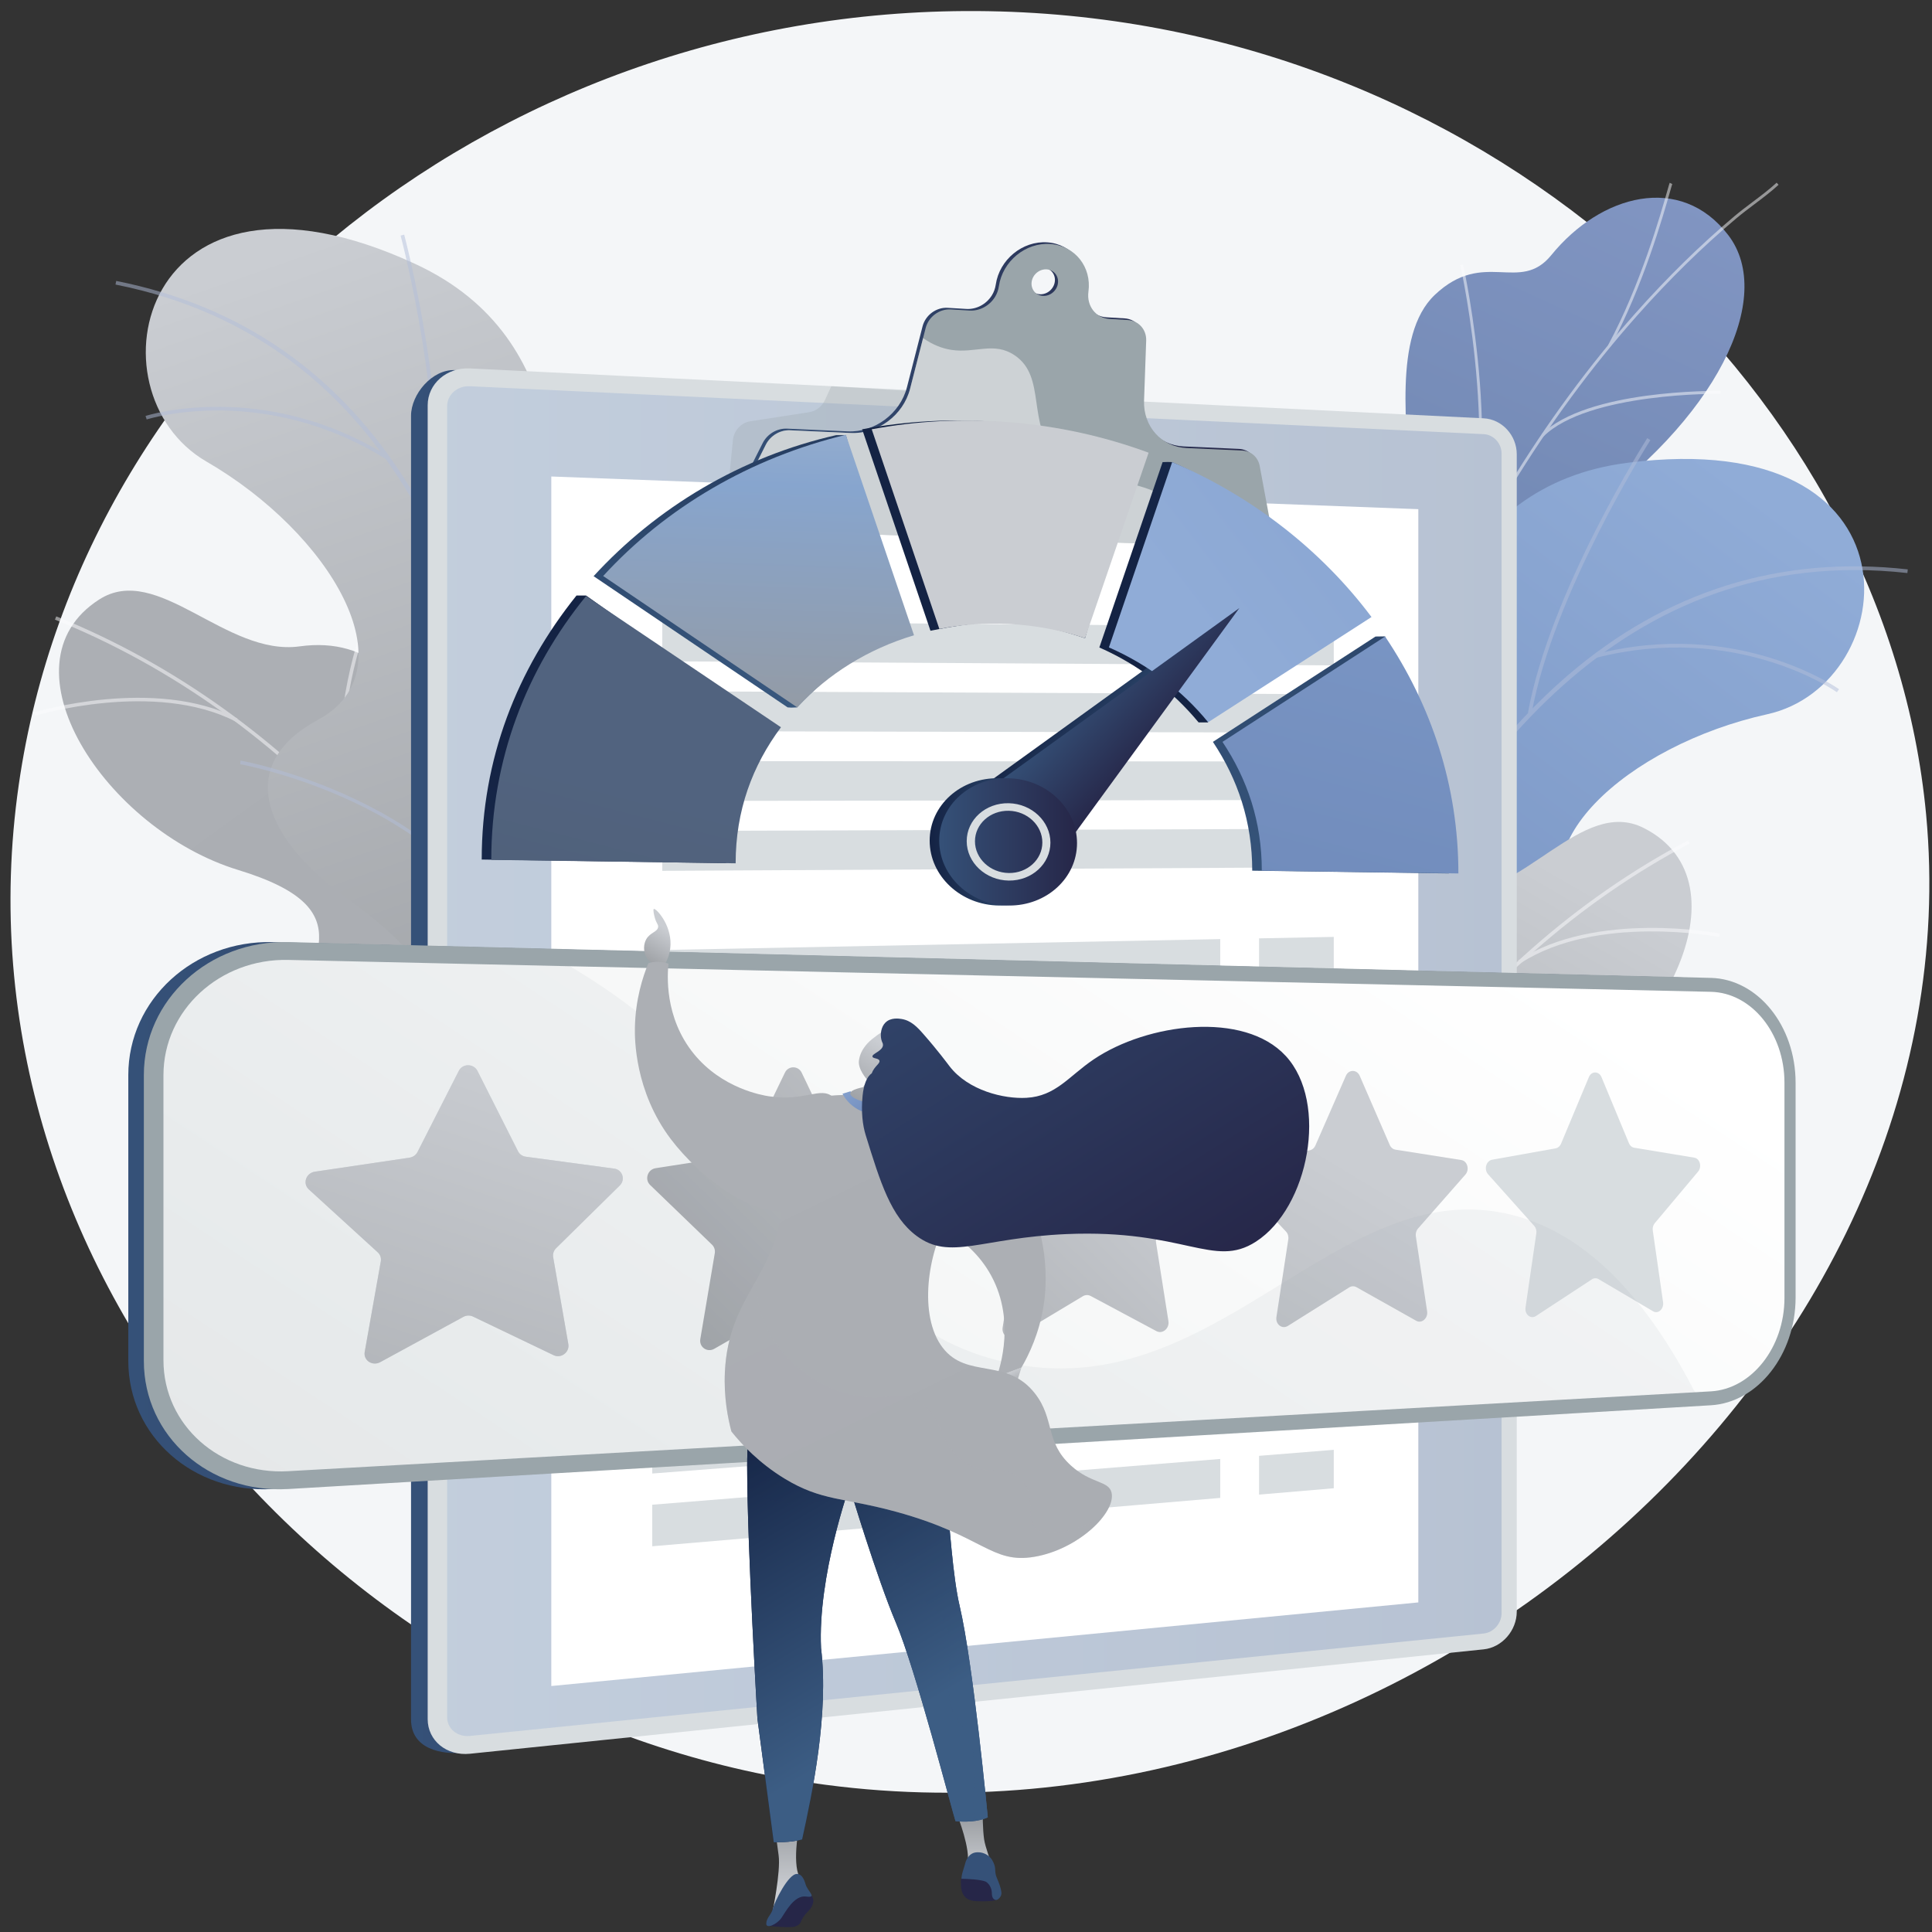 <svg width="164" height="164" viewBox="0 0 164 164" fill="none" xmlns="http://www.w3.org/2000/svg">
<rect x="0" y="0" width="164" height="164" fill="#333333" stroke="none"/>
<path d="M84.868 0.972C43.17 -0.204 7.052 28.691 1.594 66.606C-4.372 108.061 28.466 145.361 68.872 151.335C119.131 158.765 167.878 115.778 163.501 69.142C160.204 34.007 127.254 2.167 84.868 0.971L84.868 0.972Z" fill="#F4F6F8"/>
<path d="M40.146 98.11C40.201 98.129 40.256 98.148 40.312 98.167C43.585 99.286 47.36 99.931 51.703 99.763L54.236 99.485C54.793 97.421 54.953 95.358 52.318 94.771C48.225 93.86 47.621 86.815 48.541 84.241C49.678 81.055 52.175 73.583 45.87 72.076C40.621 70.82 36.977 71.083 36.142 64.496C35.308 57.909 31.405 54.043 25.44 54.867C19.163 55.735 13.388 47.706 8.422 50.888C-0.229 56.431 8.974 70.418 20.226 73.851C31.479 77.286 25.482 81.685 25.575 87.118C25.703 94.535 35.571 92.239 38.416 94.952C39.38 95.87 39.896 96.984 40.145 98.11L40.146 98.11Z" fill="url(#paint0_linear_2_321)"/>
<g style="mix-blend-mode:soft-light" opacity="0.5">
<g style="mix-blend-mode:soft-light">
<path d="M46.442 99.525L46.729 99.444C40.824 78.416 24.748 60.36 4.777 52.322L4.665 52.599C24.553 60.604 40.561 78.584 46.442 99.525Z" fill="#FBFCFD"/>
</g>
<g style="mix-blend-mode:soft-light">
<path d="M42.241 88.337L42.539 88.314C41.894 79.755 48.715 72.531 48.784 72.458L48.569 72.251C48.499 72.324 41.587 79.642 42.241 88.336V88.337Z" fill="#FBFCFD"/>
</g>
<g style="mix-blend-mode:soft-light">
<path d="M45.25 95.686L45.501 95.525C40.809 88.198 24.97 88.305 24.811 88.307L24.815 88.606C24.972 88.604 40.647 88.499 45.25 95.686H45.25Z" fill="#FBFCFD"/>
</g>
<g style="mix-blend-mode:soft-light">
<path d="M30.271 70.592L30.535 70.453C27.322 64.344 30.71 54.315 30.744 54.214L30.462 54.117C30.427 54.219 26.998 64.37 30.271 70.591V70.592Z" fill="#FBFCFD"/>
</g>
<g style="mix-blend-mode:soft-light">
<path d="M20.017 61.256L20.154 60.991C13.166 57.387 2.994 60.436 2.891 60.467L2.979 60.753C3.079 60.722 13.138 57.708 20.017 61.256Z" fill="#FBFCFD"/>
</g>
</g>
<path d="M48.749 108.141L33.944 108.091C33.944 108.091 31.183 100.482 34.829 95.131C42.269 84.213 32.193 78.454 28.335 75.411C22.515 70.821 19.963 64.908 26.993 61.102C34.948 56.795 27.989 45.236 17.521 39.178C7.279 33.251 11.898 11.611 35.244 22.403C49.186 28.848 46.949 43.656 47.595 51.402C48.242 59.148 59.75 59.828 55.778 69.275C52.386 77.345 45.973 83.215 50.833 88.787C55.693 94.359 56.177 100.59 48.748 108.141L48.749 108.141Z" fill="url(#paint1_linear_2_321)"/>
<g style="mix-blend-mode:soft-light" opacity="0.5">
<g style="mix-blend-mode:soft-light">
<path d="M42.337 109.494L42.029 109.437C42.065 109.247 45.555 90.169 43.317 70.213C41.255 51.827 33.767 28.913 9.804 24.154L9.865 23.847C20.532 25.966 28.877 31.795 34.669 41.174C39.296 48.666 42.31 58.427 43.628 70.184C45.871 90.186 42.372 109.303 42.337 109.494V109.494Z" fill="#B1BDD9"/>
</g>
<g style="mix-blend-mode:soft-light">
<path d="M36.92 45.199L36.61 45.159C37.93 34.834 34.047 20.147 34.008 20L34.31 19.919C34.349 20.066 38.248 34.813 36.92 45.199Z" fill="#B1BDD9"/>
</g>
<g style="mix-blend-mode:soft-light">
<path d="M32.89 39.055C22.391 32.46 12.55 35.574 12.452 35.606L12.355 35.309C12.454 35.276 22.428 32.114 33.056 38.791L32.89 39.056L32.89 39.055Z" fill="#B1BDD9"/>
</g>
<g style="mix-blend-mode:soft-light">
<path d="M44.07 83.34C40.625 68.582 20.596 64.898 20.398 64.878L20.408 64.566C20.604 64.567 40.899 68.38 44.374 83.269L44.07 83.34Z" fill="#B1BDD9"/>
</g>
<g style="mix-blend-mode:soft-light">
<path d="M44.188 77.092L43.882 77.027C45.882 67.566 56.167 61.086 56.271 61.022L56.436 61.287C56.333 61.351 46.16 67.762 44.188 77.091L44.188 77.092Z" fill="#B1BDD9"/>
</g>
<g style="mix-blend-mode:soft-light">
<path d="M42.513 106.423C42.082 100.682 33.908 96.11 33.826 96.064L33.977 95.79C34.319 95.979 42.381 100.489 42.824 106.399L42.513 106.423Z" fill="#B1BDD9"/>
</g>
<g style="mix-blend-mode:soft-light">
<path d="M43.4 101.916L43.092 101.863C43.873 97.378 50.668 92.403 52.901 90.768C53.216 90.537 53.489 90.337 53.53 90.293L53.763 90.501C53.705 90.566 53.525 90.699 53.085 91.02C50.877 92.637 44.159 97.556 43.4 101.916Z" fill="#B1BDD9"/>
</g>
</g>
<path d="M118.64 86.412C120.269 89.933 118.716 93.456 117.226 95.826C116.87 95.828 116.664 95.927 116.305 96.014C113.063 96.803 111.543 96.402 108.248 96.641C107.538 96.692 105.432 96.163 104.585 95.887L103.015 95.345C103.015 95.345 100.23 86.78 104.607 84.414C108.985 82.048 107.309 73.523 106.941 68.874C105.946 56.259 119.568 57.406 119.583 41.094C119.587 36.755 118.145 28.48 121.801 25.025C125.965 21.088 129.006 24.95 131.683 21.657C135.868 16.512 142.66 14.666 146.708 19.962C150.704 25.188 145.849 35.592 133.78 43.954C125.801 50.934 125.676 53.023 126.304 58.113C126.744 61.678 130.142 70.963 125.307 74.671C120.472 78.379 116.776 82.386 118.639 86.411L118.64 86.412Z" fill="url(#paint2_linear_2_321)"/>
<g style="mix-blend-mode:soft-light" opacity="0.5">
<g style="mix-blend-mode:soft-light">
<path d="M109.964 96.773L109.723 96.743C109.902 95.309 110.1 93.864 110.312 92.45C111.879 81.98 114.367 72.034 117.705 62.89C120.534 55.142 124.013 47.86 128.044 41.246C131.285 35.927 134.9 31.009 138.788 26.629C141.521 23.55 144.36 20.766 147.226 18.356C147.725 17.936 148.259 17.534 148.776 17.145C149.464 16.628 150.176 16.092 150.811 15.509L150.974 15.688C150.331 16.279 149.615 16.818 148.921 17.34C148.408 17.726 147.876 18.126 147.382 18.542C144.525 20.945 141.695 23.72 138.969 26.791C135.091 31.16 131.485 36.067 128.25 41.374C124.228 47.974 120.756 55.242 117.933 62.975C114.6 72.104 112.116 82.033 110.551 92.488C110.34 93.9 110.142 95.342 109.964 96.775V96.773Z" fill="#FBFCFD"/>
</g>
<g style="mix-blend-mode:soft-light">
<path d="M123.68 49.621L123.46 49.518C127.88 40.091 123.999 22.676 123.959 22.502L124.196 22.448C124.235 22.624 128.135 40.119 123.68 49.622V49.621Z" fill="#FBFCFD"/>
</g>
<g style="mix-blend-mode:soft-light">
<path d="M113.625 77.075L113.395 76.998C115.65 70.24 128.293 65.024 128.421 64.972L128.513 65.197C128.386 65.248 115.845 70.423 113.626 77.075H113.625Z" fill="#FBFCFD"/>
</g>
<g style="mix-blend-mode:soft-light">
<path d="M112.678 81.02L112.438 80.985C113.107 76.383 111.562 69.749 108.087 62.306C107.971 62.056 107.914 61.916 107.918 61.885L108.159 61.917L108.038 61.901L108.155 61.871C108.164 61.897 108.23 62.039 108.307 62.202C111.801 69.688 113.354 76.371 112.678 81.02V81.02Z" fill="#FBFCFD"/>
</g>
<g style="mix-blend-mode:soft-light">
<path d="M110.327 94.16L110.107 94.058C112.263 89.411 119.631 87.578 119.705 87.56L119.762 87.796C119.689 87.814 112.433 89.62 110.327 94.16Z" fill="#FBFCFD"/>
</g>
<g style="mix-blend-mode:soft-light">
<path d="M109.597 96.792C108.684 92.764 106.584 88.866 103.179 84.877L103.364 84.719C106.795 88.739 108.911 92.671 109.834 96.739L109.597 96.792Z" fill="#FBFCFD"/>
</g>
<g style="mix-blend-mode:soft-light">
<path d="M136.722 29.407L136.509 29.292C139.258 24.188 140.964 18.188 141.525 16.216C141.661 15.739 141.709 15.571 141.735 15.516L141.953 15.622C141.933 15.665 141.856 15.938 141.758 16.283C141.195 18.261 139.484 24.28 136.722 29.407Z" fill="#FBFCFD"/>
</g>
<g style="mix-blend-mode:soft-light">
<path d="M131.025 37.044L130.855 36.871C134.727 33.057 145.594 33.179 146.054 33.186L146.05 33.429C145.939 33.427 134.825 33.301 131.025 37.045V37.044Z" fill="#FBFCFD"/>
</g>
</g>
<path d="M99.412 116.918L113.539 121.349C113.539 121.349 118.47 114.931 116.611 108.728C112.818 96.07 124.162 93.629 128.76 91.896C135.694 89.282 139.913 84.417 134.361 78.662C128.08 72.15 138.206 63.237 150.013 60.63C161.567 58.079 163.702 36.055 138.189 39.279C122.952 41.204 120.61 55.995 117.653 63.184C114.696 70.372 103.522 67.538 104.453 77.745C105.248 86.463 109.587 93.999 103.272 97.84C96.956 101.681 94.612 107.474 99.411 116.918H99.412Z" fill="url(#paint3_linear_2_321)"/>
<g style="mix-blend-mode:soft-light" opacity="0.5">
<g style="mix-blend-mode:soft-light">
<path d="M105.115 120.148L105.425 120.186C105.449 119.993 107.886 100.753 116.049 82.408C123.569 65.507 137.63 45.93 161.909 48.643L161.944 48.332C151.136 47.124 141.42 50.157 133.065 57.344C126.391 63.086 120.569 71.478 115.76 82.286C107.58 100.674 105.138 119.955 105.115 120.148Z" fill="#B1BDD9"/>
</g>
<g style="mix-blend-mode:soft-light">
<path d="M129.704 60.499L130.011 60.555C131.873 50.313 140.011 37.489 140.093 37.36L139.83 37.192C139.748 37.321 131.576 50.198 129.704 60.499Z" fill="#B1BDD9"/>
</g>
<g style="mix-blend-mode:soft-light">
<path d="M135.401 55.863C147.402 52.753 155.842 58.699 155.925 58.759L156.108 58.505C156.023 58.444 147.471 52.413 135.324 55.561L135.402 55.864L135.401 55.863Z" fill="#B1BDD9"/>
</g>
<g style="mix-blend-mode:soft-light">
<path d="M111.365 94.692C119.107 81.668 139.312 84.215 139.507 84.256L139.592 83.955C139.405 83.897 118.907 81.392 111.096 94.532L111.365 94.692Z" fill="#B1BDD9"/>
</g>
<g style="mix-blend-mode:soft-light">
<path d="M113.14 88.702L113.452 88.733C114.404 79.109 106.558 69.821 106.478 69.728L106.241 69.932C106.32 70.024 114.08 79.213 113.14 88.702V88.702Z" fill="#B1BDD9"/>
</g>
<g style="mix-blend-mode:soft-light">
<path d="M105.875 117.167C108.021 111.825 117.193 109.94 117.286 109.921L117.225 109.615C116.841 109.691 107.795 111.551 105.586 117.05L105.876 117.167L105.875 117.167Z" fill="#B1BDD9"/>
</g>
<g style="mix-blend-mode:soft-light">
<path d="M106.391 112.602L106.701 112.644C107.311 108.134 102.338 101.336 100.704 99.102C100.473 98.786 100.273 98.514 100.247 98.458L99.962 98.587C99.998 98.665 100.13 98.847 100.451 99.286C102.067 101.495 106.985 108.217 106.391 112.602Z" fill="#B1BDD9"/>
</g>
</g>
<path d="M112.784 120.499C112.731 120.523 112.678 120.548 112.625 120.573C109.483 122.021 105.794 123.047 101.456 123.324C100.607 123.318 99.758 123.312 98.909 123.307C98.143 121.31 97.773 119.274 100.335 118.421C104.313 117.096 104.195 110.026 103.018 107.56C101.561 104.508 98.315 97.33 104.433 95.186C109.527 93.401 113.179 93.29 113.337 86.653C113.494 80.015 116.983 75.77 123.001 75.981C129.334 76.202 134.259 67.625 139.524 70.282C148.696 74.913 140.968 89.766 130.124 94.333C119.281 98.899 125.696 102.663 126.158 108.077C126.788 115.468 116.737 114.192 114.184 117.181C113.319 118.194 112.919 119.354 112.785 120.499L112.784 120.499Z" fill="url(#paint4_linear_2_321)"/>
<g style="mix-blend-mode:soft-light" opacity="0.5">
<g style="mix-blend-mode:soft-light">
<path d="M106.665 122.549L106.371 122.498C110.1 100.977 124.249 81.373 143.296 71.336L143.435 71.6C124.468 81.595 110.379 101.118 106.665 122.549H106.665Z" fill="#FBFCFD"/>
</g>
<g style="mix-blend-mode:soft-light">
<path d="M109.702 110.99L109.404 110.999C109.171 102.418 101.649 95.928 101.573 95.864L101.767 95.636C101.844 95.702 109.466 102.275 109.702 110.99Z" fill="#FBFCFD"/>
</g>
<g style="mix-blend-mode:soft-light">
<path d="M107.459 118.609L107.192 118.474C111.113 110.706 126.88 109.194 127.038 109.18L127.065 109.478C126.908 109.492 111.305 110.989 107.459 118.609Z" fill="#FBFCFD"/>
</g>
<g style="mix-blend-mode:soft-light">
<path d="M119.799 92.116L119.521 92.004C122.094 85.599 117.701 75.969 117.656 75.872L117.927 75.746C117.972 75.844 122.419 85.591 119.798 92.116H119.799Z" fill="#FBFCFD"/>
</g>
<g style="mix-blend-mode:soft-light">
<path d="M129.046 81.781L128.883 81.531C135.466 77.232 145.897 79.225 146.002 79.246L145.944 79.539C145.841 79.519 135.527 77.549 129.046 81.781Z" fill="#FBFCFD"/>
</g>
</g>
<path d="M124.53 36.388L38.65 31.417C36.672 31.32 34.891 33.48 34.891 35.294V145.952C34.891 148.468 37.459 148.974 39.437 148.771L124.53 140.075C126.084 139.916 127.339 138.493 127.339 136.895V39.417C127.339 37.819 126.084 36.463 124.53 36.387L124.53 36.388Z" fill="url(#paint5_linear_2_321)"/>
<path d="M125.943 35.509L39.893 31.273C37.915 31.175 36.304 32.578 36.304 34.406V145.929C36.304 147.757 37.915 149.073 39.893 148.869L125.943 140.007C127.497 139.847 128.752 138.412 128.752 136.802V38.563C128.752 36.953 127.497 35.586 125.943 35.509V35.509Z" fill="#D8DDE0"/>
<path style="mix-blend-mode:multiply" opacity="0.3" d="M39.893 147.357C38.826 147.465 37.956 146.751 37.956 145.766V34.48C37.956 33.495 38.826 32.735 39.893 32.786L125.943 36.853C126.783 36.892 127.465 37.633 127.465 38.504V136.929C127.465 137.8 126.783 138.578 125.943 138.663L39.893 147.357Z" fill="url(#paint6_linear_2_321)"/>
<path d="M120.396 136.023L46.798 143.119V40.448L120.396 43.221V136.023Z" fill="white"/>
<g style="mix-blend-mode:multiply" opacity="0.3">
<path d="M90.96 43.724L61.545 44.092L62.205 37.454C62.255 36.592 62.878 35.884 63.699 35.757L68.68 34.991C69.266 34.901 69.771 34.513 70.028 33.956L70.568 32.783L83.597 33.588L90.96 43.724Z" fill="#9AA5AA"/>
</g>
<path d="M106.667 39.418C106.527 38.667 105.926 38.139 105.168 38.106L100.468 37.895C98.335 37.799 96.771 36.065 96.849 33.869L97.03 28.778C97.064 27.837 96.392 27.083 95.469 27.027L93.924 26.935C92.747 26.864 91.963 25.826 92.128 24.625C92.417 22.526 90.98 20.714 88.897 20.572C86.797 20.429 84.838 22.034 84.526 24.16C84.479 24.476 84.373 24.788 84.199 25.067C83.714 25.846 82.864 26.274 82.032 26.224L80.439 26.129C79.474 26.072 78.556 26.75 78.312 27.703L76.988 32.87C76.415 35.105 74.254 36.72 71.96 36.617L66.804 36.386C65.96 36.348 65.13 36.84 64.742 37.612L61.635 43.782C61.381 44.287 61.694 44.833 62.248 44.851L106.96 46.337C107.449 46.353 107.864 45.865 107.774 45.38L106.667 39.418V39.418ZM88.263 24.978C87.647 24.94 87.22 24.404 87.309 23.781C87.399 23.159 87.971 22.686 88.587 22.727C89.201 22.767 89.626 23.302 89.537 23.923C89.448 24.543 88.878 25.016 88.263 24.978Z" fill="url(#paint7_linear_2_321)"/>
<path d="M106.932 39.556C106.792 38.805 106.191 38.278 105.433 38.244L100.733 38.033C98.6 37.938 97.036 36.203 97.114 34.007L97.295 28.916C97.329 27.975 96.657 27.221 95.734 27.165L94.189 27.073C93.012 27.002 92.228 25.964 92.393 24.763C92.682 22.664 91.245 20.852 89.162 20.71C87.062 20.567 85.103 22.172 84.79 24.298C84.744 24.614 84.637 24.926 84.464 25.205C83.978 25.984 83.129 26.412 82.296 26.362L80.703 26.267C79.738 26.21 78.821 26.888 78.576 27.841L77.252 33.008C76.679 35.243 74.519 36.858 72.224 36.755L67.068 36.524C66.224 36.486 65.395 36.978 65.006 37.751L61.9 43.92C61.645 44.425 61.958 44.971 62.513 44.989L107.224 46.475C107.713 46.492 108.129 46.003 108.039 45.518L106.931 39.556L106.932 39.556ZM88.528 25.116C87.912 25.078 87.485 24.542 87.574 23.919C87.664 23.297 88.236 22.825 88.852 22.865C89.466 22.905 89.891 23.44 89.802 24.061C89.713 24.682 89.143 25.154 88.528 25.116Z" fill="#9AA5AA"/>
<g style="mix-blend-mode:soft-light" opacity="0.5">
<path d="M99.28 42.391C95.291 39.927 92.231 41.674 89.746 38.895C87.085 35.921 88.88 32.005 86.126 30.157C84.364 28.973 82.791 30.017 80.741 29.697C79.99 29.579 79.19 29.281 78.357 28.699L77.252 33.008C76.679 35.243 74.519 36.857 72.225 36.755L67.069 36.524C66.225 36.486 65.395 36.979 65.007 37.751L61.9 43.92C61.646 44.425 61.959 44.971 62.513 44.989L103.146 46.339C102.123 44.713 100.851 43.362 99.28 42.391V42.391Z" fill="white"/>
</g>
<path d="M113.219 56.48L56.219 56.133V52.747L113.219 53.218V56.48Z" fill="#D8DDE0"/>
<path d="M113.219 62.192L56.219 62.063V58.676L113.219 58.93V62.192Z" fill="#D8DDE0"/>
<path d="M113.219 67.904L56.219 67.992V64.605L113.219 64.642V67.904Z" fill="#D8DDE0"/>
<path d="M113.219 73.617L56.219 73.922V70.535L113.219 70.354V73.617Z" fill="#D8DDE0"/>
<path d="M103.58 83.024L55.366 84.186V80.659L103.58 79.717V83.024Z" fill="#D8DDE0"/>
<path d="M103.58 88.813L55.366 90.361V86.834L103.58 85.507V88.813Z" fill="#D8DDE0"/>
<path d="M103.58 94.602L55.366 96.536V93.009L103.58 91.296V94.602Z" fill="#D8DDE0"/>
<path d="M103.58 100.391L55.366 102.711V99.184L103.58 97.084V100.391Z" fill="#D8DDE0"/>
<path d="M113.219 82.791L106.877 82.945V79.653L113.219 79.529V82.791Z" fill="#D8DDE0"/>
<path d="M113.219 88.503L106.877 88.707V85.416L113.219 85.241V88.503Z" fill="#D8DDE0"/>
<path d="M113.219 94.216L106.877 94.47V91.178L113.219 90.953V94.216Z" fill="#D8DDE0"/>
<path d="M113.219 99.927L106.877 100.232V96.941L113.219 96.665V99.927Z" fill="#D8DDE0"/>
<path d="M103.58 109.785L55.366 112.732V109.205L103.58 106.479V109.785Z" fill="#D8DDE0"/>
<path d="M103.58 115.575L55.366 118.907V115.38L103.58 112.268V115.575Z" fill="#D8DDE0"/>
<path d="M103.58 121.364L55.366 125.082V121.555L103.58 118.057V121.364Z" fill="#D8DDE0"/>
<path d="M103.58 127.152L55.366 131.257V127.73L103.58 123.846V127.152Z" fill="#D8DDE0"/>
<path d="M113.219 109.196L106.877 109.584V106.292L113.219 105.934V109.196Z" fill="#D8DDE0"/>
<path d="M113.219 114.908L106.877 115.347V112.055L113.219 111.646V114.908Z" fill="#D8DDE0"/>
<path d="M113.219 120.62L106.877 121.109V117.818L113.219 117.358V120.62Z" fill="#D8DDE0"/>
<path d="M113.219 126.332L106.877 126.872V123.58L113.219 123.07V126.332Z" fill="#D8DDE0"/>
<path d="M143.907 83.01L23.137 79.972C16.44 79.804 10.891 84.855 10.891 91.257V115.525C10.891 121.927 16.44 126.791 23.137 126.397L143.907 119.288C147.91 119.053 151.101 114.963 151.101 110.15V91.905C151.101 87.092 147.91 83.11 143.907 83.009V83.01Z" fill="url(#paint8_linear_2_321)"/>
<path d="M145.227 83.01L24.457 79.972C17.761 79.804 12.212 84.855 12.212 91.257V115.525C12.212 121.927 17.761 126.791 24.457 126.397L145.227 119.288C149.23 119.053 152.421 114.963 152.421 110.15V91.905C152.421 87.092 149.23 83.11 145.227 83.009V83.01Z" fill="#9AA5AA"/>
<path d="M24.457 124.885C18.672 125.209 13.875 120.985 13.875 115.461V91.265C13.875 85.741 18.672 81.355 24.457 81.484L145.227 84.191C148.695 84.269 151.476 87.727 151.476 91.901V110.186C151.476 114.36 148.695 117.912 145.227 118.107L24.457 124.884V124.885Z" fill="url(#paint9_linear_2_321)"/>
<path d="M40.531 90.909L43.972 97.727C44.099 97.978 44.344 98.15 44.627 98.188L52.146 99.201C52.837 99.294 53.112 100.137 52.613 100.628L47.203 105.958C47.001 106.158 46.908 106.441 46.956 106.715L48.244 114.097C48.364 114.784 47.63 115.341 46.999 115.039L40.151 111.759C39.893 111.636 39.586 111.646 39.328 111.787L32.279 115.627C31.612 115.991 30.829 115.478 30.958 114.758L32.325 107.07C32.375 106.786 32.278 106.499 32.063 106.304L26.219 100.969C25.667 100.465 25.972 99.572 26.733 99.459L34.763 98.269C35.056 98.225 35.309 98.046 35.44 97.789L38.947 90.9C39.272 90.262 40.208 90.269 40.531 90.909L40.531 90.909Z" fill="#D8DDE0"/>
<path d="M68.055 91.06L71.154 97.53C71.268 97.768 71.488 97.932 71.743 97.968L78.521 98.932C79.144 99.021 79.392 99.822 78.942 100.288L74.064 105.345C73.881 105.534 73.798 105.803 73.841 106.063L75.002 113.073C75.11 113.726 74.448 114.253 73.881 113.966L67.713 110.841C67.482 110.723 67.205 110.733 66.973 110.865L60.633 114.494C60.034 114.837 59.331 114.349 59.447 113.668L60.675 106.382C60.72 106.113 60.632 105.841 60.44 105.656L55.191 100.594C54.696 100.117 54.969 99.271 55.653 99.164L62.866 98.039C63.13 97.998 63.357 97.828 63.475 97.584L66.629 91.051C66.921 90.446 67.764 90.451 68.055 91.059V91.06Z" fill="url(#paint10_linear_2_321)"/>
<path d="M92.894 91.197L95.698 97.352C95.802 97.579 96.001 97.735 96.231 97.77L102.372 98.691C102.938 98.775 103.162 99.538 102.754 99.982L98.334 104.791C98.168 104.972 98.093 105.227 98.132 105.474L99.183 112.148C99.281 112.769 98.681 113.27 98.167 112.995L92.584 110.012C92.374 109.9 92.124 109.908 91.914 110.034L86.183 113.474C85.641 113.799 85.007 113.334 85.111 112.686L86.221 105.763C86.261 105.507 86.183 105.249 86.009 105.072L81.269 100.258C80.822 99.805 81.069 99.001 81.685 98.9L88.201 97.834C88.439 97.795 88.645 97.633 88.751 97.402L91.603 91.189C91.868 90.614 92.63 90.619 92.894 91.197V91.197Z" fill="url(#paint11_linear_2_321)"/>
<path d="M115.421 91.322L117.971 97.192C118.065 97.408 118.247 97.557 118.456 97.59L124.046 98.471C124.56 98.552 124.766 99.28 124.394 99.704L120.369 104.289C120.218 104.461 120.15 104.705 120.185 104.941L121.143 111.309C121.232 111.902 120.686 112.379 120.218 112.116L115.14 109.262C114.95 109.155 114.722 109.162 114.531 109.282L109.325 112.551C108.833 112.86 108.257 112.416 108.351 111.799L109.359 105.204C109.396 104.96 109.324 104.714 109.166 104.546L104.864 99.956C104.459 99.523 104.683 98.758 105.242 98.662L111.157 97.649C111.373 97.612 111.56 97.459 111.657 97.238L114.249 91.316C114.489 90.766 115.182 90.772 115.422 91.323L115.421 91.322Z" fill="url(#paint12_linear_2_321)"/>
<path d="M135.945 91.435L138.275 97.045C138.36 97.251 138.526 97.394 138.718 97.426L143.827 98.27C144.298 98.348 144.485 99.044 144.146 99.45L140.466 103.832C140.328 103.996 140.265 104.229 140.298 104.455L141.173 110.544C141.254 111.111 140.755 111.566 140.328 111.313L135.689 108.577C135.515 108.475 135.308 108.481 135.133 108.596L130.383 111.71C129.934 112.004 129.409 111.579 129.495 110.99L130.413 104.693C130.447 104.461 130.381 104.226 130.238 104.065L126.317 99.679C125.947 99.266 126.151 98.536 126.661 98.444L132.054 97.479C132.252 97.444 132.422 97.297 132.51 97.086L134.875 91.429C135.094 90.904 135.727 90.909 135.946 91.435H135.945Z" fill="#D8DDE0"/>
<g style="mix-blend-mode:multiply" opacity="0.1">
<g style="mix-blend-mode:multiply">
<path d="M128.43 103.149C113.439 99.318 103.224 119.719 85.266 115.616C69.401 111.991 68.954 94.948 49.723 82.842C48.39 82.004 47.031 81.226 45.647 80.506L24.457 79.973C17.761 79.805 12.212 84.855 12.212 91.258V115.525C12.212 121.928 17.761 126.792 24.457 126.397L144.459 119.334C139.044 108.292 133.277 104.388 128.429 103.149H128.43Z" fill="#9AA5AA"/>
</g>
</g>
<path d="M40.531 90.909L43.972 97.727C44.099 97.978 44.344 98.15 44.627 98.188L52.146 99.201C52.837 99.294 53.112 100.137 52.613 100.628L47.203 105.958C47.001 106.158 46.908 106.441 46.956 106.715L48.244 114.097C48.364 114.784 47.63 115.341 46.999 115.039L40.151 111.759C39.893 111.636 39.586 111.646 39.328 111.787L32.279 115.627C31.612 115.991 30.829 115.478 30.958 114.758L32.325 107.07C32.375 106.786 32.278 106.499 32.063 106.304L26.219 100.969C25.667 100.465 25.972 99.572 26.733 99.459L34.763 98.269C35.056 98.225 35.309 98.046 35.44 97.789L38.947 90.9C39.272 90.262 40.208 90.269 40.531 90.909L40.531 90.909Z" fill="url(#paint13_linear_2_321)"/>
<path d="M56.325 82.05C56.526 81.737 56.895 81.071 56.918 80.177C56.964 78.438 55.675 77.082 55.503 77.16C55.409 77.202 55.528 77.711 55.594 77.937C55.732 78.407 55.88 78.452 55.868 78.668C55.842 79.112 55.201 79.13 54.863 79.719C54.619 80.144 54.6 80.749 54.863 81.228C55.299 82.022 56.283 82.05 56.325 82.05Z" fill="url(#paint14_linear_2_321)"/>
<path d="M83.848 119.807L83.352 118.102L85.42 116.569L86.709 116.087L85.945 118.473L83.848 119.807Z" fill="url(#paint15_linear_2_321)"/>
<path d="M81.288 154.152C81.288 154.152 82.419 156.999 82.122 158.261C83.336 158.237 84.122 158.083 84.122 158.083C84.122 158.083 83.634 156.784 83.539 156.141C83.41 155.272 83.419 153.866 83.419 153.866L81.289 154.151L81.288 154.152Z" fill="url(#paint16_linear_2_321)"/>
<path d="M68.822 160.811C68.896 160.899 69.025 161.084 69.036 161.334C69.042 161.47 69.011 161.582 68.972 161.684C68.779 162.192 68.476 162.259 68.149 162.798C67.95 163.126 67.987 163.226 67.804 163.374C67.563 163.57 67.272 163.581 67.019 163.584C66.592 163.589 65.977 163.574 65.202 163.481C65.608 162.957 66.039 162.426 66.498 161.889C66.7 161.653 66.901 161.423 67.101 161.199L68.294 160.796C68.47 160.8 68.646 160.805 68.822 160.81L68.822 160.811Z" fill="#262648"/>
<path d="M67.83 155.014C67.83 155.014 67.148 158.575 68.016 159.572C68.755 160.569 67.658 159.858 67.658 159.858L66.349 161.002L65.564 162.359C65.564 162.359 66.286 158.874 66.094 157.49C65.901 156.107 65.804 155.174 65.804 155.174L67.829 155.013L67.83 155.014Z" fill="url(#paint17_linear_2_321)"/>
<path d="M65.258 116.058C65.258 116.058 63.425 117.698 63.425 124.454C63.425 131.209 64.294 145.878 64.294 145.878L65.683 156.38C65.683 156.38 67.123 156.431 68.087 156.142C68.955 152.185 70.369 145.492 69.695 139.895C69.406 133.815 72.106 126.191 72.106 126.191C72.106 126.191 74.421 133.911 76.06 137.772C77.7 141.632 80.821 153.725 81.111 154.593C83.029 154.767 83.848 154.26 83.848 154.26C83.848 154.26 82.618 141.246 81.461 136.324C80.304 131.402 80.4 119.532 78.471 116.154C74.131 114.417 65.259 116.058 65.259 116.058H65.258Z" fill="url(#paint18_linear_2_321)"/>
<path d="M65.258 116.058C65.258 116.058 63.425 117.698 63.425 124.454C63.425 131.209 64.294 145.878 64.294 145.878L65.683 156.38C65.683 156.38 67.123 156.431 68.087 156.142C68.955 152.185 70.369 145.492 69.695 139.895C69.405 133.815 72.105 126.191 72.105 126.191C72.105 126.191 74.42 133.911 76.06 137.772C77.699 141.632 80.821 153.725 81.11 154.593C83.028 154.767 83.848 154.26 83.848 154.26C83.848 154.26 82.618 141.246 81.46 136.324C80.303 131.402 80.399 119.532 78.471 116.154C74.131 114.417 65.259 116.058 65.259 116.058H65.258Z" fill="url(#paint19_linear_2_321)"/>
<path style="mix-blend-mode:multiply" opacity="0.25" d="M74.777 128.435C75.349 132.152 76.491 134.153 79.348 136.726C81.634 138.441 79.92 142.158 80.777 145.016C81.062 145.874 81.919 146.732 82.205 147.589C83.269 149.717 82.275 152.319 82.758 154.572C83.508 154.469 83.848 154.26 83.848 154.26C83.848 154.26 82.618 141.246 81.461 136.324C80.304 131.402 80.4 119.532 78.472 116.154C74.132 114.417 65.259 116.058 65.259 116.058C65.259 116.058 63.427 117.698 63.427 124.454C63.427 125.002 63.432 125.603 63.443 126.243C65.346 127.927 69.236 128.302 71.635 126.434C71.78 126.325 71.934 126.259 72.094 126.226C72.101 126.205 72.106 126.19 72.106 126.19C72.106 126.19 72.11 126.204 72.116 126.224C73.208 126.025 74.53 127.443 74.777 128.435Z" fill="url(#paint20_linear_2_321)"/>
<path d="M81.824 159.342C81.824 159.342 81.542 159.342 81.566 159.706C81.589 160.071 81.439 161.324 82.871 161.382C84.304 161.441 84.525 161.281 84.572 161.281C84.619 161.281 84.197 160.082 84.197 160.082L83.739 159.495L82.505 159.366L81.824 159.342H81.824Z" fill="#262648"/>
<path d="M85.001 160.6C84.97 160.297 84.801 159.821 84.63 159.437C84.378 158.868 84.585 158.655 84.344 158.136C84.26 157.956 84.179 157.786 84.002 157.618C83.961 157.579 83.566 157.213 82.99 157.232C82.876 157.236 82.702 157.243 82.514 157.344C82.292 157.462 82.18 157.64 82.085 157.796C81.936 158.042 81.97 158.117 81.74 158.821C81.722 158.877 81.681 159 81.65 159.169C81.626 159.299 81.617 159.408 81.612 159.482C81.988 159.482 83.433 159.541 83.738 159.764C84.043 159.987 84.196 160.363 84.196 160.739C84.196 161.115 84.384 161.291 84.572 161.279C84.739 161.269 85.073 160.958 85.001 160.598V160.6Z" fill="#355178"/>
<path d="M67.647 159.072C67.969 159.077 68.206 159.334 68.385 159.954C68.563 160.573 69.42 161.121 68.42 160.99C67.42 160.859 66.695 162.276 66.337 162.8C65.98 163.324 65.022 163.79 65.045 163.278C65.069 162.765 65.492 162.527 65.611 162.002C65.73 161.478 66.91 159.061 67.647 159.072Z" fill="#355178"/>
<path d="M84.606 116.873C84.844 116.213 86.325 111.877 83.931 107.922C81.972 104.685 78.581 103.628 78.098 103.486C75.154 102.616 73.68 103.733 72.751 102.705C71.175 100.96 72.96 95.017 76.412 93.826C80.304 92.484 84.973 97.644 86.865 101.034C89.346 105.48 88.736 109.899 88.592 110.809C88.219 113.175 87.352 114.978 86.709 116.086C86.008 116.349 85.307 116.61 84.606 116.873V116.873Z" fill="url(#paint21_linear_2_321)"/>
<path d="M74.444 92.987C70.97 92.848 68.291 92.903 66.778 94.416C65.179 96.014 66.794 97.819 66.447 102C65.916 108.401 61.84 109.965 61.533 116.459C61.429 118.647 61.8 120.436 62.087 121.513C62.981 122.628 64.446 124.201 66.607 125.516C69.751 127.43 71.575 127.096 76.091 128.333C83.478 130.356 84.135 132.765 87.798 132.152C91.499 131.531 94.747 128.414 94.355 126.702C94.12 125.677 92.628 125.967 90.909 124.404C88.695 122.389 89.549 120.465 87.865 118.3C85.447 115.189 82.078 117.091 80.017 114.395C77.933 111.667 78.76 106.294 80.517 103.365C81.665 101.451 82.156 99.21 83.133 97.203C83.214 97.037 83.308 96.764 83.266 96.422C83.108 95.115 80.931 94.407 79.283 93.887C76.769 93.094 74.728 92.998 74.442 92.987H74.444Z" fill="url(#paint22_linear_2_321)"/>
<path d="M71.518 92.843L72.203 92.632C72.203 92.632 72.382 93.56 74.585 93.676C75.808 93.676 76.598 92.991 76.598 92.991L77.066 93.332C77.066 93.332 76.039 94.616 74.405 94.583C72.298 94.541 71.517 92.843 71.517 92.843L71.518 92.843Z" fill="url(#paint23_linear_2_321)"/>
<path d="M72.913 90.02C73.045 89.001 73.85 88.347 74.026 88.208C74.762 87.623 74.912 87.564 75.164 87.516L75.509 87.463C75.509 87.463 75.528 87.463 75.547 87.465C75.748 87.477 76.354 87.714 76.464 87.791C76.816 88.038 76.557 89.791 75.491 91.971C75.449 92.155 75.407 92.34 75.365 92.524C76.294 92.688 76.524 92.856 76.532 92.989C76.547 93.28 75.53 93.649 74.587 93.674C73.405 93.704 72.149 93.195 72.173 92.815C72.183 92.661 72.406 92.471 73.264 92.285C73.399 92.096 73.533 91.907 73.667 91.719C73.545 91.571 72.815 90.77 72.912 90.02L72.913 90.02Z" fill="url(#paint24_linear_2_321)"/>
<path d="M74.375 89.636C74.643 89.476 74.847 89.821 74.721 90.123C74.594 90.424 74.17 90.613 73.912 90.433C73.655 90.253 74.013 89.852 74.375 89.636V89.636Z" fill="url(#paint25_linear_2_321)"/>
<path d="M109.137 89.631C105.607 85.798 97.393 86.849 92.837 89.928C90.72 91.358 89.633 93.049 87.131 93.19C85.23 93.298 82.204 92.582 80.611 90.521C80.411 90.261 79.608 89.172 78.402 87.799C77.871 87.193 77.342 86.625 76.523 86.496C76.315 86.464 75.623 86.351 75.165 86.798C74.794 87.161 74.704 87.791 74.813 88.246C74.879 88.517 74.963 88.546 74.952 88.724C74.918 89.224 74.008 89.441 74.059 89.693C74.095 89.873 74.568 89.807 74.65 90.032C74.739 90.28 74.219 90.493 73.996 91.115C73.577 91.395 73.312 92.093 73.221 93.027C73.087 94.399 73.225 95.514 73.485 96.354C74.736 100.397 75.631 103.289 77.797 104.904C80.664 107.043 83.247 105.068 90.541 104.756C100.53 104.329 103.02 107.717 106.61 105.399C111.093 102.505 112.805 93.611 109.139 89.631H109.137Z" fill="url(#paint26_linear_2_321)"/>
<path d="M56.746 81.806C56.657 82.643 56.356 86.342 58.906 89.466C61.289 92.384 64.663 92.967 65.291 93.062C68.325 93.521 69.633 92.213 70.694 93.104C72.493 94.617 71.537 100.749 68.279 102.401C64.608 104.263 59.278 99.79 56.941 96.691C53.874 92.626 53.876 88.165 53.894 87.243C53.94 84.849 54.553 82.943 55.039 81.758C55.238 81.698 55.542 81.631 55.914 81.644C56.269 81.656 56.555 81.736 56.746 81.806V81.806Z" fill="url(#paint27_linear_2_321)"/>
<path style="mix-blend-mode:multiply" opacity="0.25" d="M87.909 129.705C87.021 128.794 87.998 126.957 86.686 125.591C85.469 124.323 84.09 125.347 82.13 124.256C79.615 122.857 80.308 120.295 77.906 118.918C76.179 117.928 75.368 118.992 72.683 118.473C70.003 117.955 66.738 116.106 65.125 112.802C64.44 111.397 64.188 110.001 64.154 108.754C62.949 110.909 61.698 112.974 61.534 116.46C61.43 118.648 61.8 120.436 62.088 121.513C62.982 122.628 64.446 124.201 66.607 125.517C69.752 127.431 71.575 127.097 76.092 128.334C83.478 130.357 84.136 132.766 87.798 132.152C90.164 131.756 92.339 130.34 93.503 128.922C90.089 130.443 88.554 130.367 87.909 129.706L87.909 129.705Z" fill="url(#paint28_linear_2_321)"/>
<path d="M48.937 50.551H49.749L65.479 61.711C63.053 64.973 61.634 68.786 61.634 73.271L40.891 72.963C40.891 64.425 43.883 56.851 48.937 50.551Z" fill="url(#paint29_linear_2_321)"/>
<path d="M76.774 53.937C73.057 55.048 70.283 57.318 67.729 59.97C67.709 59.991 67.698 60.047 67.669 60.048C67.03 60.066 67.255 60.082 66.856 60.047L66.82 60.021L50.388 48.91C55.723 43.084 62.898 38.764 70.987 36.935H71.8L76.774 53.937H76.774Z" fill="url(#paint30_linear_2_321)"/>
<path d="M96.689 38.429L92.105 54.175C90.075 53.499 87.827 52.911 85.559 52.799C83.533 52.699 80.876 53.168 78.984 53.542L73.184 36.44C76.927 35.738 80.835 35.519 84.822 35.834C89.009 36.165 92.991 37.062 96.689 38.428L96.689 38.429Z" fill="url(#paint31_linear_2_321)"/>
<path d="M115.609 52.377L102.432 60.87L102.555 61.322H101.743C99.553 58.68 96.667 56.431 93.319 54.963L98.689 39.227C99.249 39.199 98.989 39.225 99.501 39.225C99.516 39.225 99.529 39.236 99.542 39.242C106.135 42.191 111.546 46.956 115.609 52.377Z" fill="url(#paint32_linear_2_321)"/>
<path d="M122.984 74.143L106.297 73.909C106.297 69.754 105.075 66.154 102.959 62.974L116.764 54.032C117.576 54.032 117.464 54.004 117.576 54.032C117.715 54.065 117.11 54.554 117.186 54.673C120.869 60.394 122.984 66.995 122.984 74.142V74.143Z" fill="url(#paint33_linear_2_321)"/>
<path d="M82.289 67.569L104.388 51.62L88.694 73.109L82.289 67.569Z" fill="url(#paint34_linear_2_321)"/>
<path d="M90.611 71.568C90.611 74.522 88.034 76.894 84.823 76.867C81.575 76.84 78.916 74.374 78.916 71.361C78.916 68.347 81.575 65.975 84.823 66.063C88.034 66.15 90.611 68.614 90.611 71.568Z" fill="url(#paint35_linear_2_321)"/>
<path d="M84.823 74.748C82.857 74.724 81.248 73.223 81.248 71.402C81.248 69.581 82.857 68.137 84.823 68.183C86.775 68.228 88.354 69.729 88.354 71.528C88.354 73.327 86.775 74.771 84.823 74.748ZM84.823 68.824C83.241 68.788 81.949 69.951 81.949 71.414C81.949 72.878 83.241 74.086 84.823 74.107C86.395 74.128 87.668 72.965 87.668 71.516C87.668 70.066 86.395 68.858 84.823 68.824Z" fill="url(#paint36_linear_2_321)"/>
<path d="M49.749 50.598L66.292 61.734C63.865 64.996 62.446 68.797 62.446 73.283L41.704 72.993C41.704 64.455 44.695 56.809 49.749 50.598Z" fill="url(#paint37_linear_2_321)"/>
<path d="M77.587 53.924C73.701 55.086 70.278 57.216 67.669 60.044L51.2 48.896C56.536 43.071 63.71 38.861 71.8 36.909L77.586 53.924L77.587 53.924Z" fill="url(#paint38_linear_2_321)"/>
<path d="M97.501 38.429L92.105 54.175C90.075 53.499 87.903 53.079 85.635 52.967C83.608 52.866 81.631 53.017 79.739 53.391L73.997 36.44C77.74 35.738 81.648 35.519 85.635 35.834C89.822 36.165 93.804 37.062 97.501 38.428V38.429Z" fill="url(#paint39_linear_2_321)"/>
<path d="M116.421 52.377L102.555 61.308C100.365 58.624 97.48 56.423 94.131 54.955L99.501 39.222C106.393 42.161 112.219 46.769 116.421 52.376V52.377Z" fill="url(#paint40_linear_2_321)"/>
<path d="M123.797 74.143L107.11 73.909C107.11 69.754 105.888 66.154 103.771 62.974L117.576 54.032C121.519 59.899 123.797 66.726 123.797 74.143Z" fill="url(#paint41_linear_2_321)"/>
<path d="M83.102 67.569L105.201 51.62L89.507 73.109L83.102 67.569Z" fill="url(#paint42_linear_2_321)"/>
<path d="M91.424 71.568C91.424 74.522 88.846 76.894 85.635 76.867C82.388 76.84 79.728 74.374 79.728 71.361C79.728 68.347 82.387 65.975 85.635 66.063C88.846 66.15 91.424 68.614 91.424 71.568Z" fill="url(#paint43_linear_2_321)"/>
<path d="M85.635 74.748C83.669 74.724 82.06 73.223 82.06 71.402C82.06 69.581 83.669 68.137 85.635 68.183C87.587 68.228 89.166 69.729 89.166 71.528C89.166 73.327 87.587 74.771 85.635 74.748ZM85.635 68.824C84.054 68.788 82.761 69.951 82.761 71.414C82.761 72.878 84.054 74.086 85.635 74.107C87.208 74.128 88.481 72.965 88.481 71.516C88.481 70.066 87.208 68.858 85.635 68.824Z" fill="#D8DDE0"/>
<defs>
<linearGradient id="paint0_linear_2_321" x1="16.741" y1="53.169" x2="51.944" y2="101.882" gradientUnits="userSpaceOnUse">
<stop stop-color="#ACAFB4"/>
<stop offset="1" stop-color="#AAADB2"/>
</linearGradient>
<linearGradient id="paint1_linear_2_321" x1="22.863" y1="21.857" x2="52.093" y2="105.765" gradientUnits="userSpaceOnUse">
<stop stop-color="#CACDD2"/>
<stop offset="1" stop-color="#96999D"/>
</linearGradient>
<linearGradient id="paint2_linear_2_321" x1="140.113" y1="15.073" x2="97.127" y2="109.007" gradientUnits="userSpaceOnUse">
<stop stop-color="#8195C2"/>
<stop offset="1" stop-color="#56729A"/>
</linearGradient>
<linearGradient id="paint3_linear_2_321" x1="150.219" y1="42.461" x2="96.998" y2="113.597" gradientUnits="userSpaceOnUse">
<stop stop-color="#90ACD7"/>
<stop offset="1" stop-color="#6B86B7"/>
</linearGradient>
<linearGradient id="paint4_linear_2_321" x1="131.476" y1="73.401" x2="101.43" y2="125.458" gradientUnits="userSpaceOnUse">
<stop stop-color="#CACDD2"/>
<stop offset="1" stop-color="#96999D"/>
</linearGradient>
<linearGradient id="paint5_linear_2_321" x1="34.892" y1="90.112" x2="127.34" y2="90.112" gradientUnits="userSpaceOnUse">
<stop stop-color="#355178"/>
<stop offset="1" stop-color="#262648"/>
</linearGradient>
<linearGradient id="paint6_linear_2_321" x1="37.956" y1="90.075" x2="127.465" y2="90.075" gradientUnits="userSpaceOnUse">
<stop stop-color="#90ACD7"/>
<stop offset="1" stop-color="#6B86B7"/>
</linearGradient>
<linearGradient id="paint7_linear_2_321" x1="61.546" y1="33.45" x2="107.786" y2="33.45" gradientUnits="userSpaceOnUse">
<stop stop-color="#355178"/>
<stop offset="1" stop-color="#262648"/>
</linearGradient>
<linearGradient id="paint8_linear_2_321" x1="10.891" y1="103.194" x2="151.101" y2="103.194" gradientUnits="userSpaceOnUse">
<stop stop-color="#355178"/>
<stop offset="1" stop-color="#262648"/>
</linearGradient>
<linearGradient id="paint9_linear_2_321" x1="45.022" y1="157.862" x2="105.799" y2="65.698" gradientUnits="userSpaceOnUse">
<stop stop-color="#EBEEEE"/>
<stop offset="1" stop-color="white"/>
</linearGradient>
<linearGradient id="paint10_linear_2_321" x1="86.149" y1="84.99" x2="51.454" y2="120.364" gradientUnits="userSpaceOnUse">
<stop stop-color="#CACDD2"/>
<stop offset="1" stop-color="#96999D"/>
</linearGradient>
<linearGradient id="paint11_linear_2_321" x1="98.683" y1="97.242" x2="64.736" y2="131.854" gradientUnits="userSpaceOnUse">
<stop stop-color="#CACDD2"/>
<stop offset="1" stop-color="#96999D"/>
</linearGradient>
<linearGradient id="paint12_linear_2_321" x1="116.233" y1="99.861" x2="81.064" y2="158.574" gradientUnits="userSpaceOnUse">
<stop stop-color="#CACDD2"/>
<stop offset="1" stop-color="#96999D"/>
</linearGradient>
<linearGradient id="paint13_linear_2_321" x1="43.337" y1="88.797" x2="21.253" y2="154.167" gradientUnits="userSpaceOnUse">
<stop stop-color="#CACDD2"/>
<stop offset="1" stop-color="#96999D"/>
</linearGradient>
<linearGradient id="paint14_linear_2_321" x1="56.429" y1="78.766" x2="54.439" y2="81.983" gradientUnits="userSpaceOnUse">
<stop stop-color="#CACDD2"/>
<stop offset="1" stop-color="#96999D"/>
</linearGradient>
<linearGradient id="paint15_linear_2_321" x1="84.749" y1="116.857" x2="85.553" y2="118.509" gradientUnits="userSpaceOnUse">
<stop stop-color="#CACDD2"/>
<stop offset="1" stop-color="#96999D"/>
</linearGradient>
<linearGradient id="paint16_linear_2_321" x1="82.704" y1="158.929" x2="82.704" y2="153.746" gradientUnits="userSpaceOnUse">
<stop stop-color="#CACDD2"/>
<stop offset="1" stop-color="#96999D"/>
</linearGradient>
<linearGradient id="paint17_linear_2_321" x1="66.918" y1="160.406" x2="66.918" y2="154.16" gradientUnits="userSpaceOnUse">
<stop stop-color="#CACDD2"/>
<stop offset="1" stop-color="#96999D"/>
</linearGradient>
<linearGradient id="paint18_linear_2_321" x1="63.425" y1="135.87" x2="83.847" y2="135.87" gradientUnits="userSpaceOnUse">
<stop stop-color="#142344"/>
<stop offset="1" stop-color="#3C5D84"/>
</linearGradient>
<linearGradient id="paint19_linear_2_321" x1="62.776" y1="120.637" x2="77.504" y2="145.356" gradientUnits="userSpaceOnUse">
<stop stop-color="#142344"/>
<stop offset="1" stop-color="#3C5D84"/>
</linearGradient>
<linearGradient id="paint20_linear_2_321" x1="68.569" y1="117.186" x2="83.296" y2="141.906" gradientUnits="userSpaceOnUse">
<stop stop-color="#142344"/>
<stop offset="1" stop-color="#3C5D84"/>
</linearGradient>
<linearGradient id="paint21_linear_2_321" x1="79.913" y1="101.97" x2="68.846" y2="68.08" gradientUnits="userSpaceOnUse">
<stop stop-color="#ACAFB4"/>
<stop offset="1" stop-color="#AAADB2"/>
</linearGradient>
<linearGradient id="paint22_linear_2_321" x1="65.478" y1="94.075" x2="81.276" y2="126.539" gradientUnits="userSpaceOnUse">
<stop stop-color="#ACAFB4"/>
<stop offset="1" stop-color="#AAADB2"/>
</linearGradient>
<linearGradient id="paint23_linear_2_321" x1="72.351" y1="90.012" x2="75.37" y2="94.807" gradientUnits="userSpaceOnUse">
<stop stop-color="#90ACD7"/>
<stop offset="1" stop-color="#6B86B7"/>
</linearGradient>
<linearGradient id="paint24_linear_2_321" x1="75.992" y1="89.276" x2="72.674" y2="94.639" gradientUnits="userSpaceOnUse">
<stop stop-color="#CACDD2"/>
<stop offset="1" stop-color="#96999D"/>
</linearGradient>
<linearGradient id="paint25_linear_2_321" x1="74.825" y1="88.539" x2="72.931" y2="94.341" gradientUnits="userSpaceOnUse">
<stop stop-color="#CACDD2"/>
<stop offset="1" stop-color="#96999D"/>
</linearGradient>
<linearGradient id="paint26_linear_2_321" x1="73.834" y1="66.361" x2="101.637" y2="110.523" gradientUnits="userSpaceOnUse">
<stop stop-color="#355178"/>
<stop offset="1" stop-color="#262648"/>
</linearGradient>
<linearGradient id="paint27_linear_2_321" x1="63.722" y1="94.832" x2="79.26" y2="126.761" gradientUnits="userSpaceOnUse">
<stop stop-color="#ACAFB4"/>
<stop offset="1" stop-color="#AAADB2"/>
</linearGradient>
<linearGradient id="paint28_linear_2_321" x1="63.199" y1="95.184" x2="78.997" y2="127.648" gradientUnits="userSpaceOnUse">
<stop stop-color="#ACAFB4"/>
<stop offset="1" stop-color="#AAADB2"/>
</linearGradient>
<linearGradient id="paint29_linear_2_321" x1="52.759" y1="66.75" x2="23.201" y2="181.376" gradientUnits="userSpaceOnUse">
<stop stop-color="#142344"/>
<stop offset="1" stop-color="#3C5D84"/>
</linearGradient>
<linearGradient id="paint30_linear_2_321" x1="64.976" y1="14.047" x2="63.105" y2="64.138" gradientUnits="userSpaceOnUse">
<stop stop-color="#142344"/>
<stop offset="1" stop-color="#3C5D84"/>
</linearGradient>
<linearGradient id="paint31_linear_2_321" x1="83.926" y1="53.752" x2="77.455" y2="158.027" gradientUnits="userSpaceOnUse">
<stop stop-color="#142344"/>
<stop offset="1" stop-color="#3C5D84"/>
</linearGradient>
<linearGradient id="paint32_linear_2_321" x1="99.538" y1="51.635" x2="186.749" y2="-15.117" gradientUnits="userSpaceOnUse">
<stop stop-color="#142344"/>
<stop offset="1" stop-color="#3C5D84"/>
</linearGradient>
<linearGradient id="paint33_linear_2_321" x1="133.863" y1="-10.282" x2="106.624" y2="92.379" gradientUnits="userSpaceOnUse">
<stop stop-color="#142344"/>
<stop offset="1" stop-color="#3C5D84"/>
</linearGradient>
<linearGradient id="paint34_linear_2_321" x1="91.099" y1="57.951" x2="97.349" y2="63.66" gradientUnits="userSpaceOnUse">
<stop stop-color="#142344"/>
<stop offset="1" stop-color="#3C5D84"/>
</linearGradient>
<linearGradient id="paint35_linear_2_321" x1="78.916" y1="71.464" x2="90.611" y2="71.464" gradientUnits="userSpaceOnUse">
<stop stop-color="#142344"/>
<stop offset="1" stop-color="#3C5D84"/>
</linearGradient>
<linearGradient id="paint36_linear_2_321" x1="81.248" y1="71.465" x2="88.354" y2="71.465" gradientUnits="userSpaceOnUse">
<stop stop-color="#142344"/>
<stop offset="1" stop-color="#3C5D84"/>
</linearGradient>
<linearGradient id="paint37_linear_2_321" x1="53.548" y1="66.859" x2="24.262" y2="180.43" gradientUnits="userSpaceOnUse">
<stop stop-color="#51637F"/>
<stop offset="1" stop-color="#464848"/>
</linearGradient>
<linearGradient id="paint38_linear_2_321" x1="65.787" y1="14.07" x2="63.917" y2="64.122" gradientUnits="userSpaceOnUse">
<stop stop-color="#CACDD2"/>
<stop offset="0.54" stop-color="#87A5CE"/>
<stop offset="1" stop-color="#96999D"/>
</linearGradient>
<linearGradient id="paint39_linear_2_321" x1="84.746" y1="53.622" x2="78.322" y2="157.142" gradientUnits="userSpaceOnUse">
<stop stop-color="#CACDD2"/>
<stop offset="1" stop-color="#96999D"/>
</linearGradient>
<linearGradient id="paint40_linear_2_321" x1="100.352" y1="51.632" x2="187.542" y2="-15.104" gradientUnits="userSpaceOnUse">
<stop stop-color="#90ACD7"/>
<stop offset="1" stop-color="#6B86B7"/>
</linearGradient>
<linearGradient id="paint41_linear_2_321" x1="134.461" y1="-9.476" x2="107.48" y2="92.217" gradientUnits="userSpaceOnUse">
<stop stop-color="#90ACD7"/>
<stop offset="1" stop-color="#6B86B7"/>
</linearGradient>
<linearGradient id="paint42_linear_2_321" x1="91.912" y1="57.951" x2="98.162" y2="63.66" gradientUnits="userSpaceOnUse">
<stop stop-color="#355178"/>
<stop offset="1" stop-color="#262648"/>
</linearGradient>
<linearGradient id="paint43_linear_2_321" x1="79.728" y1="71.464" x2="91.424" y2="71.464" gradientUnits="userSpaceOnUse">
<stop stop-color="#355178"/>
<stop offset="1" stop-color="#262648"/>
</linearGradient>
</defs>
</svg>

